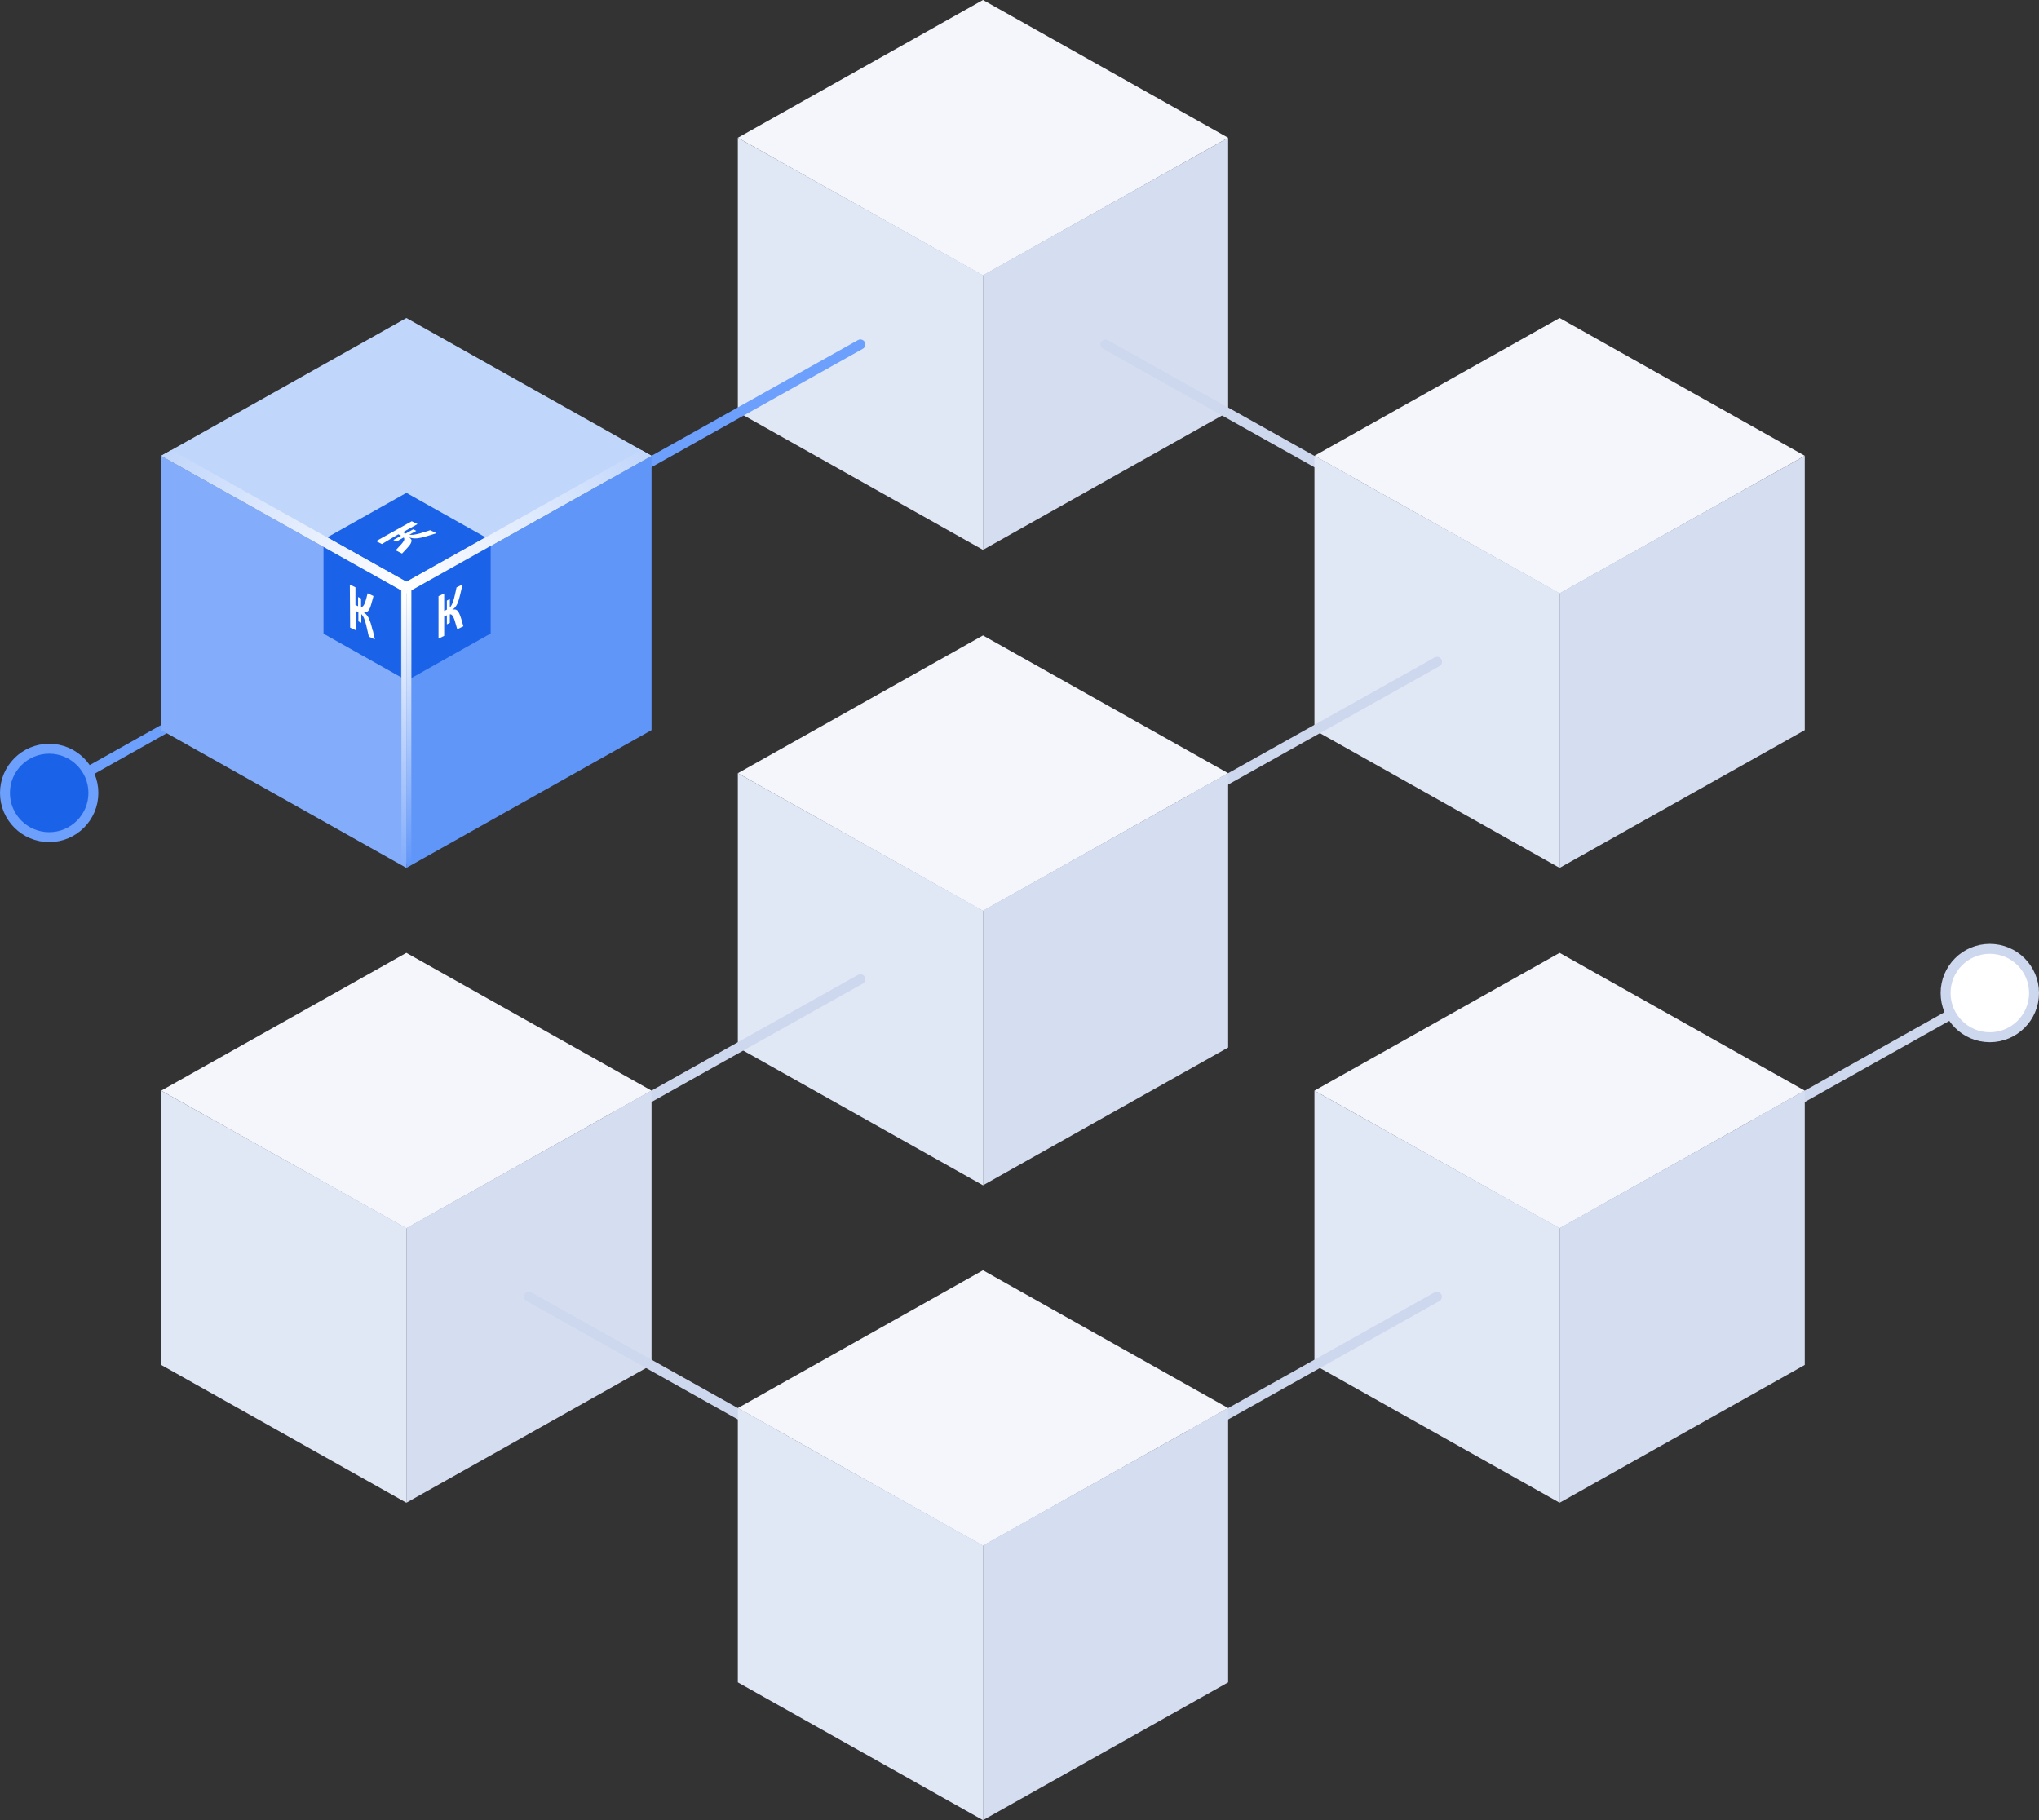<svg xmlns="http://www.w3.org/2000/svg" xmlns:xlink="http://www.w3.org/1999/xlink" viewBox="0 0 410.44 366.47"><rect x="0" y="0" width="410.44" height="366.47" fill="#333333" stroke="none"/><defs><style>.cls-1{fill:#f4f6fb;}.cls-1,.cls-10,.cls-11,.cls-14,.cls-2,.cls-3,.cls-8,.cls-9{fill-rule:evenodd;}.cls-2{fill:#d5def1;}.cls-3{fill:#e0e7f5;}.cls-4,.cls-5{fill:none;}.cls-4,.cls-6{stroke:#6d9ffc;}.cls-4,.cls-5,.cls-7{stroke-linecap:round;}.cls-4,.cls-5,.cls-6,.cls-7{stroke-miterlimit:10;stroke-width:2px;}.cls-5,.cls-7{stroke:#cdd8ee;}.cls-6,.cls-9{fill:#1a63e9;}.cls-6{stroke-linecap:square;}.cls-14,.cls-7{fill:#fff;}.cls-8{fill:#c1d6fb;}.cls-10{fill:#6196f9;}.cls-11{fill:#83adfb;}.cls-12{fill:url(#linear-gradient);}.cls-13{fill:url(#linear-gradient-2);}.cls-15{fill:url(#linear-gradient-3);}.cls-16{fill:url(#linear-gradient-4);}</style><linearGradient id="linear-gradient" x1="82.3" y1="174.45" x2="82.3" y2="119.9" gradientUnits="userSpaceOnUse"><stop offset="0" stop-color="#6196f9"/><stop offset="1" stop-color="#fff"/></linearGradient><linearGradient id="linear-gradient-2" x1="81.3" y1="173.68" x2="81.3" y2="120.12" gradientUnits="userSpaceOnUse"><stop offset="0" stop-color="#83adfb"/><stop offset="1" stop-color="#fff"/></linearGradient><linearGradient id="linear-gradient-3" x1="81.23" y1="118.43" x2="130.73" y2="91.02" gradientUnits="userSpaceOnUse"><stop offset="0" stop-color="#fff"/><stop offset="1" stop-color="#c1d6fb"/></linearGradient><linearGradient id="linear-gradient-4" x1="129.6" y1="118.43" x2="179.1" y2="91.02" gradientTransform="matrix(-1, 0, 0, 1, 211.96, 0)" xlink:href="#linear-gradient-3"/></defs><g id="Layer_2" data-name="Layer 2"><g id="Layer_1-2" data-name="Layer 1"><polygon class="cls-1" points="197.87 0 148.52 27.74 197.87 55.48 247.22 27.74 197.87 0"/><polygon class="cls-2" points="197.87 55.4 197.87 110.71 247.22 82.97 247.22 27.74 197.87 55.4"/><polygon class="cls-3" points="148.52 82.97 197.87 110.71 197.87 55.4 148.52 27.74 148.52 82.97"/><polygon class="cls-1" points="313.94 191.85 264.59 219.59 313.94 247.33 363.29 219.59 313.94 191.85"/><polygon class="cls-3" points="264.59 274.82 313.94 302.56 313.94 247.26 264.59 219.59 264.59 274.82"/><line class="cls-4" x1="173.19" y1="69.35" x2="123.84" y2="97.01"/><line class="cls-5" x1="222.51" y1="69.35" x2="271.86" y2="97.01"/><line class="cls-4" x1="57.12" y1="133.25" x2="7.8" y2="160.95"/><circle class="cls-6" cx="9.9" cy="159.65" r="8.9"/><line class="cls-5" x1="353.32" y1="226.33" x2="402.64" y2="198.64"/><circle class="cls-7" cx="400.54" cy="199.94" r="8.9"/><polygon class="cls-1" points="313.94 64.03 264.59 91.77 313.94 119.51 363.29 91.77 313.94 64.03"/><polygon class="cls-2" points="313.94 119.43 313.94 174.74 363.29 147 363.29 91.77 313.94 119.43"/><polygon class="cls-3" points="264.59 147 313.94 174.74 313.94 119.43 264.59 91.77 264.59 147"/><line class="cls-5" x1="289.27" y1="133.25" x2="239.93" y2="160.91"/><polygon class="cls-1" points="197.87 127.94 148.52 155.68 197.87 183.42 247.22 155.68 197.87 127.94"/><polygon class="cls-2" points="197.87 183.34 197.87 238.65 247.22 210.91 247.22 155.68 197.87 183.34"/><polygon class="cls-3" points="148.52 210.91 197.87 238.65 197.87 183.34 148.52 155.68 148.52 210.91"/><line class="cls-5" x1="173.19" y1="197.16" x2="123.85" y2="224.82"/><polygon class="cls-1" points="81.8 191.85 32.45 219.59 81.8 247.33 131.15 219.59 81.8 191.85"/><polygon class="cls-2" points="81.8 247.26 81.8 302.56 131.15 274.82 131.15 219.59 81.8 247.26"/><polygon class="cls-3" points="32.45 274.82 81.8 302.56 81.8 247.26 32.45 219.59 32.45 274.82"/><line class="cls-5" x1="106.47" y1="261.08" x2="155.82" y2="288.74"/><line class="cls-5" x1="289.24" y1="261.09" x2="239.9" y2="288.75"/><polygon class="cls-1" points="197.87 255.76 148.52 283.5 197.87 311.24 247.22 283.5 197.87 255.76"/><polygon class="cls-2" points="197.87 311.16 197.87 366.47 247.22 338.73 247.22 283.5 197.87 311.16"/><polygon class="cls-3" points="148.52 338.73 197.87 366.47 197.87 311.16 148.52 283.5 148.52 338.73"/><polygon class="cls-2" points="313.94 247.26 313.94 302.56 363.29 274.82 363.29 219.59 313.94 247.26"/><polygon class="cls-8" points="81.8 64.03 32.45 91.77 81.8 119.51 131.15 91.77 81.8 64.03"/><polygon class="cls-9" points="81.81 99.23 65.88 108.19 81.81 117.14 97.74 108.19 81.81 99.23"/><polygon class="cls-10" points="81.8 119.43 81.8 174.74 131.15 147 131.15 91.77 81.8 119.43"/><polygon class="cls-9" points="82.78 118.62 82.78 136.54 98.77 127.55 98.77 109.66 82.78 118.62"/><polygon class="cls-11" points="32.45 147 81.8 174.74 81.8 119.43 32.45 91.77 32.45 147"/><polygon class="cls-9" points="65.12 127.59 80.74 136.37 80.74 118.87 65.12 110.12 65.12 127.59"/><rect class="cls-12" x="81.8" y="118.83" width="1" height="54.98"/><rect class="cls-13" x="80.8" y="118.83" width="1" height="54.98"/><path class="cls-14" d="M81.82,110.5c.27-.29.48-.54.65-.76a2,2,0,0,0,.32-.61.63.63,0,0,0,0-.49,1.47,1.47,0,0,0-.47-.46l0,0a3.66,3.66,0,0,0,.84.2,4.46,4.46,0,0,0,.89,0,7.47,7.47,0,0,0,1-.19c.38-.09.79-.21,1.25-.35l1.56-.48-1.25-.61c-.61.19-1.15.37-1.63.51a10.8,10.8,0,0,1-1.3.33,4,4,0,0,1-1.06.09l-.24,0,1.42-.8-.62-.31-1.52.86-.55-.27.83-.47,2.1-1.17-1.16-.57-7.16,4,1.16.59L79.45,108l.73-.42.55.28-1.54.87.62.31,1.45-.82a.46.46,0,0,1,.09.15.66.66,0,0,1-.09.56,4.21,4.21,0,0,1-.61.78l-1,1.09,1.28.65.93-1"/><path class="cls-14" d="M75,126.94c-.12-.53-.24-1-.36-1.39a10.12,10.12,0,0,0-.38-1,3.3,3.3,0,0,0-.48-.76,2.74,2.74,0,0,0-.65-.56v0a1.19,1.19,0,0,0,.61,0,.92.92,0,0,0,.44-.31,2.52,2.52,0,0,0,.34-.64,9.7,9.7,0,0,0,.31-1c.11-.37.23-.8.35-1.27L74,119.45c-.13.5-.24,1-.35,1.34a4.76,4.76,0,0,1-.36.95,1.13,1.13,0,0,1-.46.48l-.15,0v-1.73l-.6-.28,0,1.85-.53-.25c0-.49,0-.91,0-1l0-2.56-1.13-.54.06,8.66,1.13.53,0-3c0-.09,0-.45,0-.9l.53.26,0,1.85.59.28v-1.74a1.12,1.12,0,0,1,.18.2,3.16,3.16,0,0,1,.47.92,11.35,11.35,0,0,1,.4,1.4c.13.55.28,1.22.46,2l1.22.57c-.16-.68-.29-1.28-.41-1.8"/><path class="cls-14" d="M92.87,124.7c-.12-.4-.24-.74-.35-1a2.9,2.9,0,0,0-.38-.67.89.89,0,0,0-.48-.3,1.29,1.29,0,0,0-.65.07v0a2.91,2.91,0,0,0,.61-.54,3.47,3.47,0,0,0,.45-.73,9.44,9.44,0,0,0,.35-1c.1-.37.21-.79.32-1.26s.23-1,.36-1.59l-1.2.59c-.13.62-.25,1.18-.37,1.67a8.87,8.87,0,0,1-.37,1.29,3.94,3.94,0,0,1-.46.92l-.15.18v-1.71l-.6.3v1.83l-.54.26v-3.52l-1.14.55v8.54l1.14-.56v-3.88l.54-.26v1.83l.6-.3v-1.72l.18,0a.94.94,0,0,1,.47.46,4.44,4.44,0,0,1,.39,1c.13.43.28.95.45,1.55l1.23-.6-.4-1.4"/><polygon class="cls-15" points="81.8 119.43 80.82 117.68 129.1 90.62 131.14 91.77 81.8 119.43"/><polygon class="cls-16" points="81.8 119.43 82.78 117.68 34.49 90.62 32.45 91.77 81.8 119.43"/></g></g></svg>